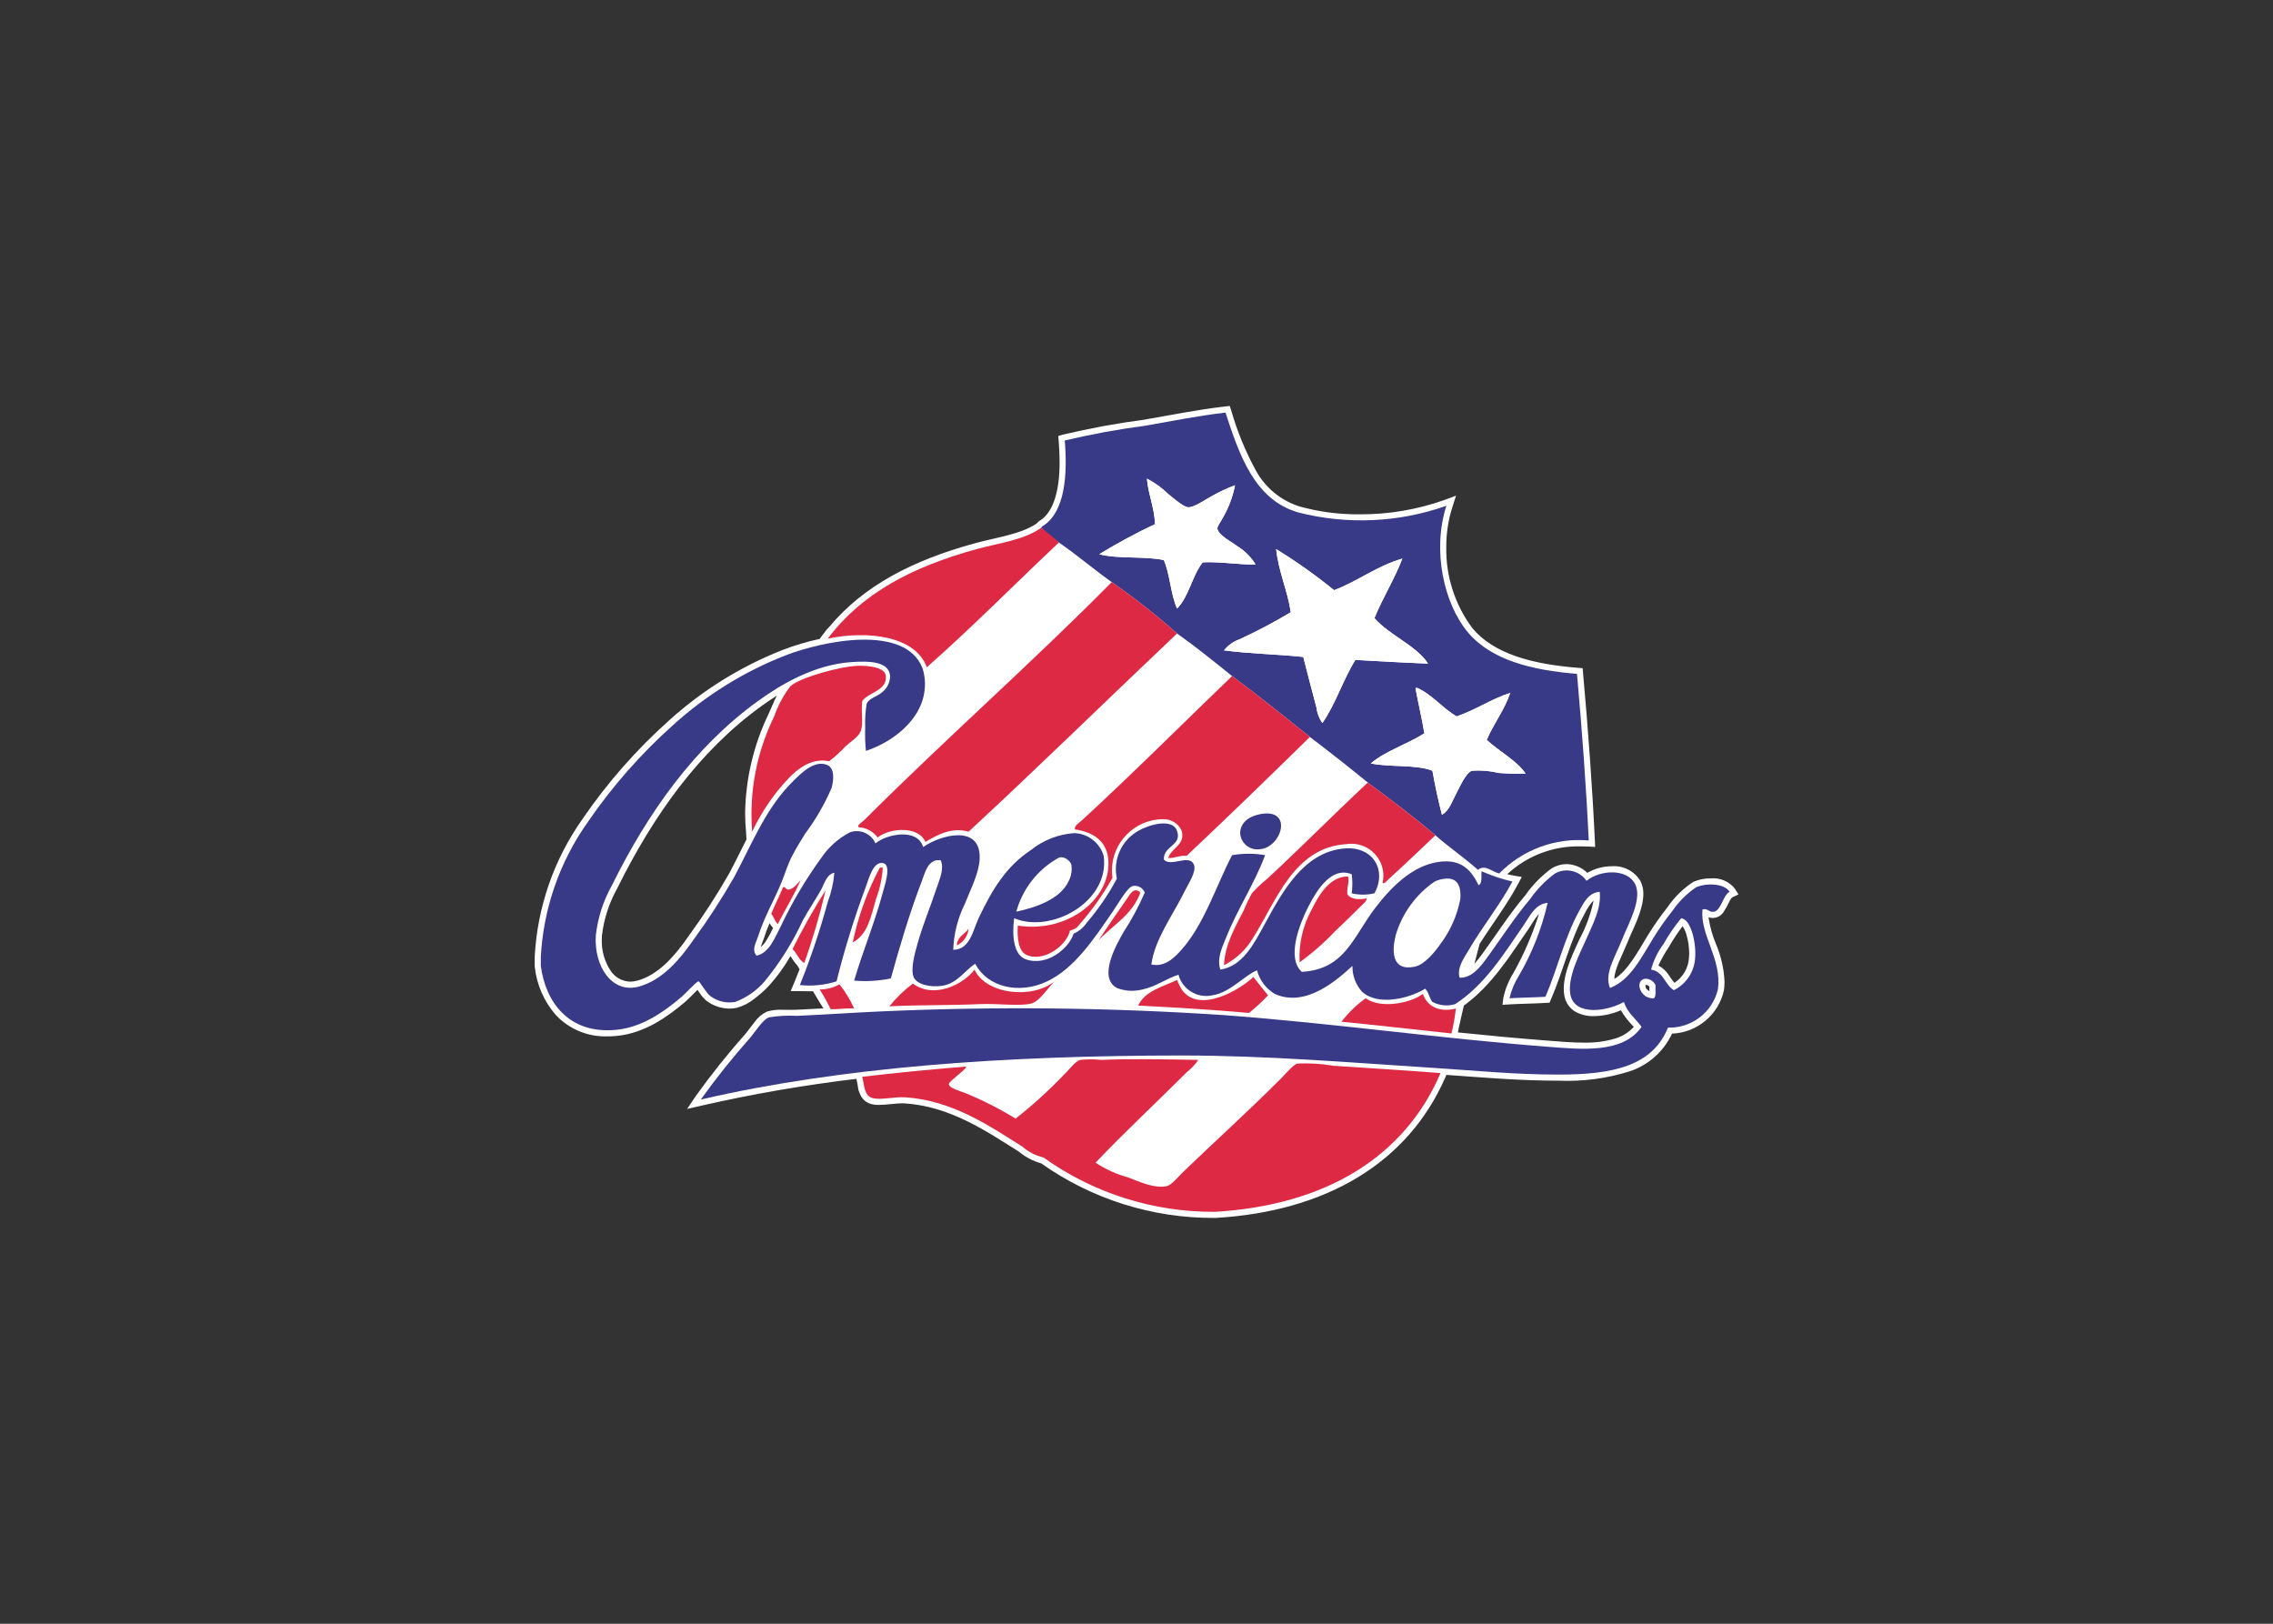 <svg clip-rule="evenodd" fill-rule="evenodd" stroke-linejoin="round" stroke-miterlimit="2" viewBox="0 0 560 400" xmlns="http://www.w3.org/2000/svg"><rect x="0" y="0" width="560" height="400" fill="#333333" stroke="none"/><g transform="matrix(2.441 0 0 2.441 131.732 99.999)"><path d="m68.684 81.946h-.084c-6.258.031-12.372-1.895-17.482-5.508-.823-.226-1.587-.628-2.24-1.177-3.274-2.053-6.909-4.563-11.496-4.871-.086-.006-.177-.01-.272-.01-.697-.003-1.574.155-2.356.159-.28.007-.56-.026-.831-.097-.513-.151-.924-.537-1.106-1.04-.104-.223-.171-.461-.198-.706-.005-.044-.011-.088-.017-.132-.043-.226-.078-.445-.128-.655-5.234.623-10.431 1.521-15.571 2.689l-1.523.352.872-1.297c1.58-2.202 3.273-4.321 5.074-6.347.225-.269.537-.719.878-1.14.315-.451.743-.811 1.241-1.046.511-.145 1.042-.206 1.573-.181.303 0 .61.007.904.007.179 0 .353-.002.518-.01.887-.039 1.79-.087 2.701-.138-.184-.287-.335-.525-.44-.706-.153-.263-.366-.62-.608-1.019h-.062c-.451 0-.886-.013-1.268-.014l-.928-.001.359-.855c.186-.442.367-.893.542-1.353-.087-.143-.171-.28-.25-.41-.162-.166-.305-.35-.428-.547-.09-.142-.17-.269-.244-.375-.607 1.067-1.329 2.063-2.152 2.973-.462.494-.967.945-1.508 1.349-.527.427-1.138.738-1.793.912-.238.046-.48.07-.722.07-.814-.013-1.605-.278-2.262-.76-.296-.246-.552-.538-.757-.864-.063-.092-.127-.185-.187-.271-.074.07-.153.147-.233.228-.344.341-.705.722-.962.943-1.77 1.5-4.07 3.191-6.932 3.477l-.059-.615.059.615c-.329.031-.649.047-.959.048-1.958.064-3.853-.715-5.2-2.138-1.2-1.369-1.948-3.076-2.141-4.887l-.006-.04v-.956c.261-5.013 1.941-9.85 4.845-13.946 2.489-3.633 5.406-6.954 8.689-9.89 3.375-3.064 7.28-5.489 11.524-7.155 1.205-.458 2.442-.826 3.702-1.101.189-.245.391-.512.61-.808.102-.132.213-.257.333-.373 3.509-4.225 8.488-6.762 14.747-8.477 2.297-.618 4.677-.922 6.225-2 .101-.138.235-.249.389-.324 1.354-.904 1.927-3.177 1.914-5.877 0-.69-.033-1.401-.092-2.116l-.042-.505.488-.139c2.684-.638 5.4-1.137 8.136-1.495 2.673-.467 5.413-1.018 8.182-1.339l.501-.057.157.479c.6 2.093 1.43 4.114 2.474 6.024.947 1.75 2.543 3.06 4.444 3.648 1.962.541 3.99.806 6.025.786 2.911.017 5.804-.47 8.549-1.439l1.191-.443-.387 1.211c-.404 1.287-.606 2.629-.599 3.978-.053 2.942.874 5.819 2.633 8.177 2.148 2.602 6.072 3.644 10.611 4.002l.518.042.047.518c.502 5.602.929 11.348 1.187 16.839l.032.682-.681-.037c-.251-.013-.495-.018-.736-.018-2.755-.081-5.434.927-7.452 2.803.202.055.408.102.623.139l.84.144-.401.754c-1.082 2.028-2.59 4.011-3.846 5.987-.071.264-.142.53-.213.797-.109.408-.217.819-.323 1.226.294-.328.568-.673.82-1.034 1.451-1.991 2.713-3.98 4.323-5.887.737-1.055 1.647-1.979 2.69-2.734.451-.26.961-.401 1.482-.408.78.022 1.524.338 2.081.885.755-.439 1.614-.669 2.487-.669 1.156-.08 2.265.492 2.87 1.481.207.411.311.866.302 1.325-.02 1.723-1.098 3.581-1.609 4.896-.589 1.429-1.331 2.754-1.317 3.679 1.378-.871 2.326-2.683 3.404-4.456.601-.972 1.258-1.907 1.969-2.802.688-1.005 1.564-1.867 2.58-2.538.562-.247 1.172-.37 1.786-.36.926-.082 1.834.305 2.416 1.03l.372.591-.633.296c-.037.029-.07.063-.097.101-.078.11-.147.226-.206.347-.16.357-.348.699-.564 1.024-.244.379-.665.608-1.116.606-.139 0-.277-.024-.408-.071.137.939.393 1.856.763 2.729.505 1.195.793 2.47.852 3.766 0 .293-.019.585-.059.875-.543 2.473-2.707 4.28-5.238 4.373-.83 1.783-2.353 3.152-4.214 3.786-2.336.742-4.784 1.068-7.232.965-4.02 0-7.681-.33-11.33-.585l-.027.063-.024.055-.066.159-.003.001c-3.744 8.558-11.968 13.504-23.177 14.157l-.017.001zm-.073-1.234h.057c10.278-.632 17.67-4.831 21.454-12.078l-24.873 11.861c1.07.121 2.191.194 3.362.217m-19.079-6.498c.811.525 1.264.969 1.885 1.02l.161.016.133.095c3.695 2.669 7.989 4.392 12.504 5.017l-4.541-1.929-.025-.009c-1.063-.318-2.087-.754-3.054-1.298l-7.282-3.093-.183-.071c.135.085.269.169.402.252m15.349 5.089 24.187-11.534c-2.8-.202-5.544-.363-8.501-.563-.812-.059-2.059-.288-2.904-.284-.175-.004-.351.01-.523.042l-.015.008c-.045.028-.087.059-.128.092-.14.115-.273.238-.399.368-.298.299-.618.66-.885.927-3.292 3.291-6.419 6.111-9.786 9.342-.249.237-.555.582-.873.893-.189.192-.396.367-.617.521zm-1.656-1.126c.147.002.293-.013.437-.043 0-.002.007-.001.037-.017.043-.023.085-.05.124-.08.13-.1.253-.208.368-.324.276-.27.58-.613.882-.903 3.384-3.247 6.503-6.06 9.767-9.324.251-.248.607-.657.975-1.016-2.738-.142-5.482-.246-8.237-.285l-.047.093c-.352.54-.79 1.018-1.298 1.415-2.867 2.867-5.867 5.664-8.623 8.522l2.541 1.079c.968.464 2.007.763 3.074.883m-13.447-5.287 6.616 2.809c2.879-3.011 6.008-5.92 8.965-8.879.084-.081.167-.157.247-.23-1.475-.025-2.984-.047-4.45-.047-1.369 0-2.7.018-3.929.071-.06.002-.117.002-.172.003-.517-.003-.996-.078-1.373-.076-.156-.003-.311.014-.462.051-.2.113-.378.262-.523.439-.259.271-.539.612-.852.902-1.541 1.619-3.198 3.123-4.959 4.5l-.101.068zm-2.497-.977c-1.302-.774-2.663-1.444-4.07-2.005-.141-.054-.421-.141-.711-.25-.31-.105-.605-.253-.876-.438-.238-.161-.397-.417-.437-.702h-.001c0-.003-.002-.01-.004-.046l-.001-.005h.001c-.001-.009-.001-.019-.001-.029.001-.143.043-.282.12-.403.043-.068.092-.133.145-.194.099-.108.203-.211.313-.308.041-.035.082-.071.122-.106-2.726.237-5.419.507-8.08.809l.015.097c.028.177.068.351.12.522.011.031.023.059.033.085.024.036.053.067.086.094.136.09.299.131.462.117.829-.099 1.627-.374 2.342-.804.166-.092.255-.147.255-.147l.263-.163zm-4.588-3.506c.305.131.688.247.952.345 1.683.681 3.308 1.497 4.859 2.44 1.578-1.305 3.082-2.696 4.506-4.168.181-.166.399-.416.634-.671-3.207.104-6.356.259-9.448.463l-.078.143c-.274.407-.617.763-1.015 1.05-.109.099-.263.221-.421.358-.01.007-.018.015-.028.023zm-18.835-6.124c-.275.17-.511.396-.695.661-.303.372-.605.812-.888 1.152-1.414 1.696-2.819 3.267-4.075 4.946 4.452-.97 9.114-1.74 13.96-2.338-.372-1.11-.843-2.184-1.407-3.211-.294-.546-.588-1.05-.863-1.501-1.141.065-2.279.129-3.396.177-.192.009-.383.011-.572.011-.313 0-.621-.008-.904-.007h-.084c-.362-.016-.725.021-1.076.11m79.49 4.578c2.3.101 4.6-.199 6.797-.886 1.676-.555 3.02-1.827 3.667-3.47l.158-.388.42.004h.079c2.168.021 4.143-1.676 4.34-3.318.032-.234.047-.47.047-.707-.06-1.151-.323-2.283-.778-3.343-.487-1.112-.775-2.302-.852-3.514-.001-.164.008-.328.025-.491l.044-.413.399-.114c.124-.037.252-.056.381-.057.211.002.418.057.603.158.131.072.195.111.21.116l.019-.003.013-.009c.035-.029.066-.063.092-.1.11-.161.205-.331.286-.509.122-.222.225-.487.393-.739-.312-.119-.645-.176-.979-.166-.426-.008-.849.071-1.243.234-.755.52-1.411 1.17-1.937 1.92l.238.021c.408.051.778.269 1.02.601.238.313.423.664.548 1.037.278.812.42 1.665.421 2.523 0 .172-.007.34-.02.504-.094 1.612-1.05 3.054-2.499 3.767l-.296.14-.282-.167c-.373-.239-.689-.557-.925-.932v.046c0 .146.009.325.009.516.034.383-.078.765-.313 1.069l-.184.202h-.278c-1.083.06-2.027-.776-2.098-1.859-.001-.05.002-.099.008-.149.022-.341.176-.661.429-.891.2-.171.449-.276.711-.298l.047-.384c.051-.356.153-.704.301-1.032-.784 1.544-2.055 2.786-3.615 3.535l-.554.213-.235-.545c-.152-.358-.229-.744-.226-1.134.023-1.47.887-2.821 1.405-4.154.576-1.401 1.542-3.246 1.521-4.437.009-.258-.046-.515-.16-.748-.394-.581-1.08-.898-1.778-.823-.783-.005-1.546.246-2.173.714l-.464.381-.393-.452c-.364-.495-.926-.808-1.538-.859-.312.007-.616.094-.884.253-.794.58-1.487 1.287-2.05 2.093.297-.161.624-.258.96-.285l.788-.067-.127.781c-.593 2.64-1.587 5.173-2.947 7.511-.251.49-.512.941-.689 1.361.749-.027 1.633-.049 2.387-.086 1.07-2.581 1.832-5.724 3.284-8.368.236-.475.521-.923.85-1.339.425-.528 1.052-.856 1.728-.905l.589-.036.061.588c.018.168.026.337.026.505-.012 1.772-.895 3.311-1.556 4.843-.463 1.026-1.498 3.091-1.482 4.5-.002.158.012.315.042.469.047.333.247.626.54.79.375.192.794.283 1.215.265.958-.021 1.897-.273 2.738-.733l.676-.389.223.748c.24.864.988 1.381 1.69 2.338l.25.353-.247.355c-.687.966-1.679 1.674-2.816 2.01-1.146.336-2.337.492-3.53.462-1.284 0-2.58-.119-3.763-.209-3.109-.24-6.15-.529-9.163-.839-.156.711-.339 1.351-.504 1.863 3.549.252 7.072.558 10.9.558m-71.508-3.953c.64 1.162 1.164 2.383 1.567 3.646 10.608-1.151 21.274-1.692 31.944-1.619 8.614.001 17.059.72 25.519 1.261.103.006.205.013.308.02.027-.081.055-.167.084-.257.148-.456.312-1.022.454-1.648-7.321-.769-14.517-1.644-22.188-2.216-6.231-.466-13.141-.683-20.089-.683-4.915 0-9.849.108-14.576.314-1.178.05-2.378.117-3.583.187.184.313.372.647.56.995m77.187.943c.732-.216 1.392-.627 1.908-1.189-.504-.501-.945-1.063-1.311-1.673-.862.374-1.79.575-2.73.59-.64.019-1.275-.13-1.839-.434-.597-.347-1.011-.941-1.128-1.622-.044-.232-.065-.467-.064-.703.016-1.903 1.168-4.014 1.586-4.995.658-1.227 1.139-2.542 1.428-3.904-.075.066-.146.136-.212.211-.272.351-.507.729-.703 1.128-1.411 2.549-2.177 5.819-3.381 8.613l-.151.347-.378.024c-1.165.071-2.748.09-3.627.147l-.747.048.095-.742c.196-.884.542-1.727 1.023-2.494 1.056-1.889 1.917-3.88 2.569-5.944-.041.044-.083.09-.125.14-.323.383-.608.909-.939 1.394-1.905 2.763-3.731 5.71-6.517 7.721-.105.435-.2.84-.284 1.206-.056.312-.127.595-.193.866-.054.25-.097.464-.128.636 2.974.306 5.971.591 9.031.826 1.194.092 2.46.206 3.668.205 1.064.029 2.126-.106 3.149-.402m-17.002-1.195c.029-.137.06-.269.09-.397.046-.215.099-.451.157-.707-.095.006-.19.01-.283.01-1.042.037-2.031-.473-2.606-1.343-1.025.502-2.152.763-3.293.764-.755.02-1.504-.14-2.186-.465-.442.344-.857.721-1.24 1.129 3.145.317 6.244.675 9.361 1.009m-88.974-2.012c1.113 1.174 2.68 1.81 4.296 1.744.268 0 .548-.014.839-.042 2.424-.23 4.54-1.728 6.253-3.189.135-.113.451-.435.757-.744.271-.291.566-.559.881-.802.127-.095.281-.149.44-.155v-.001l.006-.001h.004c.009 0 .022 0 .039.001.054.002.108.012.16.028.076.023.147.059.21.106.04.031.078.065.113.101.054.058.095.11.139.167.086.114.176.246.274.389.17.26.356.508.558.744.017.021.036.039.057.055.451.339.998.529 1.562.543.164-.001.328-.017.489-.048.471-.145.91-.38 1.291-.692.48-.358.926-.757 1.335-1.194.926-1.038 1.721-2.185 2.367-3.417-.079-.118-.165-.248-.262-.391-.144.285-.304.562-.479.83-.407.696-1.074 1.202-1.854 1.406l-.347.077-.241-.262c-.262-.283-.407-.656-.403-1.042.056-.515.197-1.018.418-1.487.276-.845.604-1.672.982-2.477-.76-1.477-1.231-3.087-1.387-4.741-.268.531-.543 1.072-.831 1.62-1.252 2.193-2.625 4.315-4.112 6.357-1.48 2.131-3.28 4.312-5.896 5.058-.346.099-.705.15-1.065.152-1.239-.023-2.387-.669-3.048-1.718-.713-1.103-1.082-2.394-1.059-3.707 0-.182.006-.367.02-.551.208-1.85.783-3.641 1.692-5.266 3.627-7.332 8.369-14.082 14.931-18.817 1.197-.876 2.463-1.652 3.787-2.321.372-.51.718-.926 1.093-1.369.131-.154.265-.312.406-.479-.73.209-1.398.434-1.961.653-4.103 1.61-7.878 3.955-11.141 6.918-3.209 2.868-6.061 6.112-8.493 9.663-2.775 3.902-4.383 8.514-4.636 13.296v.833c.165 1.543.799 3 1.816 4.172m77.784 1.253.103-.132c.629-.813 1.355-1.547 2.161-2.185l-.023-.02c-.51-.495-.853-1.136-.982-1.834-1.3 1.114-3.296 2.593-5.612 2.616-.697.001-1.385-.147-2.02-.434l-.003.002c-.405.416-.821.839-1.274 1.243 2.59.226 5.131.479 7.65.744m-8.931-1.276c.451-.369.88-.763 1.286-1.18-.249-.304-.498-.61-.745-.923-1.056.848-2.269 1.48-3.569 1.86 1.015.074 2.024.155 3.028.243m-39.088-.038.004.007c.666-.036 1.331-.07 1.989-.098.104-.005.208-.009.312-.013l.175-.246c.693-.879 1.496-1.665 2.39-2.339-.005-.012-.01-.024-.016-.036-.111-.303-.164-.624-.157-.946.056-.921.226-1.831.507-2.709.597-2.144 1.327-3.816 1.933-5.656.276-.639.46-1.314.548-2.004l-.001-.029c-.149.1-.269.237-.349.398-.203.423-.376.861-.516 1.309-1.179 3.056-2.224 6.564-3.092 9.719l-.111.403-.417.046c-.94.155-1.888.256-2.839.303-.349.002-.698-.027-1.042-.086l-.508-.092c.478.639.878 1.334 1.19 2.069m27.483-.221.047-.103c.107-.234.241-.454.398-.657-.209.022-.418.033-.628.033-.573.021-1.141-.102-1.655-.356-.758-.424-1.211-1.245-1.167-2.112.159-1.457.654-2.857 1.445-4.091-.485.399-.947.824-1.384 1.274l-.377-.303c-1.149 1.682-2.62 3.12-4.329 4.229l.219.263c-.11.084-.521.613-.946 1.107-.166.181-.329.366-.504.537 2.995.018 5.972.077 8.881.179m-30.035-.099c.321-.012.642-.043.992-.063-.203-.35-.433-.685-.676-1.027-.258.101-.527.173-.802.212.162.274.323.559.475.861zm35.532-.094c-.371-.209-.692-.496-.941-.841-.132-.183-.245-.379-.337-.585-.586.253-1.164.472-1.655.731-.267.136-.519.298-.753.485 1.234.065 2.463.135 3.686.21m-28.568-.254c2.487-.074 5.215-.052 7.654-.164.233-.01.47-.015.708-.015 1.08 0 2.174.086 3.066.085.415.011.83-.021 1.239-.095-.311.039-.625.058-.939.058-1.751.081-3.452-.61-4.652-1.888-1.093 1.04-2.53 1.644-4.038 1.695-.718.006-1.426-.177-2.051-.531-.344.287-.678.567-.987.855m54.63-.052c.273-.004.546-.031.815-.081l.021-.014c.111-.459.232-.946.358-1.45h-.173l-.125-.452c-.057-.206-.085-.418-.085-.632.109-.938.467-1.83 1.036-2.584.171-.293.349-.583.531-.873.398-1.474.797-2.896 1.151-4.086.088-.289.17-.562.25-.818-.036.023-.074.043-.113.061l-.543.238-.26-.53c-.25-.571-.615-1.085-1.072-1.509-.47-.386-1.066-.585-1.673-.558-.184.001-.368.013-.551.037-2.49.289-4.611 2.461-6.104 4.429-1.082 1.406-1.835 2.953-2.924 4.252-1.205 1.499-3.014 2.39-4.937 2.432l-.256.015-.192-.171c-.642-.631-.982-1.51-.93-2.409.129-1.727.626-3.406 1.459-4.924.418-.861.94-1.668 1.555-2.402.615-.798 1.546-1.293 2.552-1.356.357.001.711.072 1.041.207l.263.105.093.269c.081.25.121.513.116.776-.002.316-.039.606-.064.859.097.009.195.013.292.012.321-.004.64-.031.957-.081.172-.369.263-.771.268-1.178-.011-1.213-1.012-2.206-2.225-2.206-.092 0-.183.006-.274.017-.136 0-.272.008-.408.022-1.764.231-3.367 1.152-4.455 2.56-1.155 1.452-2.157 3.02-2.99 4.678-.534 1.067-1.161 2.085-1.873 3.043-.745 1.016-1.851 1.709-3.09 1.936l-.52.081-.163-.5c-.102-.316-.153-.645-.152-.977.076-.941.333-1.858.758-2.701 1.083-2.709 2.578-5.004 3.635-7.556-.275-.023-.557-.035-.839-.035-.409-.001-.818.026-1.224.081-1.506 2.961-2.69 6.734-5.056 9.407-.707.986-1.805 1.621-3.012 1.742-.207-.001-.413-.023-.615-.067l-.556-.12.074-.564c.381-2.788 2.277-5.219 3.464-7.673.167-.337.398-.722.583-1.1.158-.279.259-.586.299-.904.001-.027-.002-.055-.009-.081-.025-.05-.027-.05-.029-.05l-.003-.002c-.054-.02-.111-.028-.168-.024-.325-.012-.925.191-1.572.203-.438.022-.864-.153-1.161-.476l-.142-.164-.008-.217c0-.015-.002-.039-.002-.071.003-.547.23-1.069.629-1.444.309-.306.592-.51.701-.664.062-.069.096-.158.096-.251-.004-.095-.023-.189-.056-.278-.033-.106-.11-.194-.211-.241-.175-.075-.365-.109-.556-.101-.794.047-1.568.276-2.26.668-1.22.666-1.964 1.968-1.919 3.357.001.28.023.559.065.836l.03.202-.095.18c-.867 1.628-1.911 3.156-3.113 4.555-.348.486-.798.891-1.319 1.185-.328.725-.829 1.358-1.46 1.843-.796.661-1.792 1.034-2.826 1.061-.413.001-.824-.068-1.214-.204-.641-.245-1.141-.765-1.36-1.416-.232-.658-.342-1.353-.324-2.05.001-.449.031-.898.09-1.343l.103-.803.134.056c.669-2.452 2.295-4.536 4.51-5.782.191-.111.409-.169.63-.168.379.011.743.151 1.033.395.274.205.475.492.576.819.047.181.069.367.068.553-.021.546-.158 1.08-.403 1.568-.547 1.029-1.424 1.846-2.489 2.32-.73.356-1.494.638-2.281.84.282.044.567.066.852.065 1.578-.029 3.103-.581 4.334-1.57 1.218-.895 1.96-2.301 2.013-3.811 0-.205-.014-.409-.043-.612-.111-.472-.394-.887-.794-1.162-.454-.357-1.005-.568-1.581-.605-.043-.001-.084-.002-.121-.002-1.421.155-2.769.711-3.886 1.604-2.379 1.572-3.681 3.732-5.042 6.566-.277.568-.496 1.39-.899 2.134-.401.88-1.275 1.455-2.242 1.475l-.585.007-.039-.582c-.008-.121-.012-.242-.012-.363.131-1.586.55-3.134 1.238-4.569.601-1.517 1.403-3.089 1.439-4.319.003-.052.004-.103.004-.153.051-.46-.107-.92-.429-1.252-.324-.242-.724-.359-1.127-.331-1.138.063-2.237.436-3.177 1.079l-.704.499-.245-.827c-.07-.267-.249-.492-.492-.622-.306-.151-.644-.224-.985-.212-.844.009-1.665.276-2.353.765l-.596.489-.347-.688c-.22-.525-.727-.876-1.296-.898-.188.002-.375.034-.552.096-1.045.581-1.937 1.402-2.603 2.395-1.502 2.06-2.805 4.258-3.89 6.565.102.152.196.293.282.422.238-.449.48-.907.736-1.377.622-1.136 1.323-2.154 1.853-3.113.109-.189.258-.604.494-1.011.252-.509.72-.877 1.274-1.002l.722-.125v.76c-.084 1.062-.317 2.107-.69 3.105-.623 2.183-1.294 4.385-2.068 6.478.22.358.45.735.673 1.1.394-.016.785-.081 1.163-.195.799-3.157 1.771-6.267 2.91-9.318.215-.854.601-1.655 1.135-2.355.265-.281.632-.443 1.018-.451.123 0 .246.017.365.05.314.086.573.311.704.609.1.24.148.498.14.758-.065.801-.227 1.59-.483 2.351-.767 2.886-1.851 5.524-2.677 8.188.041 0 .083.001.125.001.767-.03 1.53-.111 2.286-.243.852-3.07 1.868-6.446 3.02-9.438.16-.506.359-.998.594-1.474.316-.651.973-1.07 1.696-1.084.102-.001.203.006.304.021l.339.051.136.316c.125.296.188.615.185.936-.079.824-.285 1.63-.61 2.39-.633 1.911-1.347 3.552-1.918 5.601-.247.772-.402 1.57-.46 2.378-.006.165.017.329.068.485.107.175.277.303.475.357.37.136.762.203 1.156.196.198 0 .397-.015.593-.044.584-.112 1.123-.395 1.546-.814.481-.482 1.001-.924 1.554-1.323l.567-.351.306.593c.78 1.371 2.271 2.188 3.846 2.107.9-.005 1.788-.211 2.599-.603 2.599-1.223 4.579-4.207 6.423-6.903.476-.792 1.006-1.55 1.588-2.268.264-.344.676-.543 1.11-.536.69.006 1.312.431 1.568 1.072l.087.215-.078.219c-.611 1.427-1.345 2.799-2.192 4.099-.743 1.134-1.233 2.414-1.435 3.754-.051.419.16.829.53 1.031.331.151.694.221 1.057.203.374-.004.746-.044 1.112-.119 1.131-.217 2.273-1.058 3.575-1.467l.565-.171.195.557c.148.473.421.898.788 1.23.404.328.916.497 1.436.474.173-.001.346-.014.517-.038.805-.178 1.557-.544 2.195-1.068.672-.555 1.407-1.03 2.189-1.415l.576-.219.22.577c.209.838.731 1.564 1.458 2.029.483.224 1.008.339 1.54.337 2.199.029 4.51-2.009 5.64-3.05l.902-.811.125 1.206c-.029.806.246 1.593.77 2.205.573.468 1.303.702 2.041.654 1.261-.029 2.494-.381 3.58-1.022l.382-.24.345.291c.259.245.453.55.565.888.055.157.122.309.201.455.255.131.539.192.825.179m20.25-1.347-.001.018c.008.157.085.303.21.398.059.051.124.093.194.126-.002-.134-.008-.289-.008-.452v-.002c-.089-.103-.214-.167-.349-.18-.01 0-.02.001-.03.003-.009.029-.014.059-.016.089m2.868.445.314-.531zm-20.701-.44c.256-.236.505-.483.747-.738-.202.142-.42.26-.65.352-.033.129-.065.258-.097.386m-63.011-.512c.079.109.157.219.237.331l.151-.515c.33-1.134.708-2.245 1.093-3.352-.115.08-.235.153-.359.218l-.44.234c-.287.974-.551 1.951-.792 2.93zm83.201-.573c.173.274.364.536.571.785.87-.573 1.418-1.527 1.473-2.568.01-.129.016-.265.016-.405-.003-.633-.095-1.263-.271-1.871-.084-.311-.218-.607-.396-.875-.508.671-.972 1.374-1.387 2.105-.4.593-.752 1.217-1.054 1.866.427.224.789.556 1.048.963m-91.563-27.157c-6.335 4.57-10.975 11.141-14.547 18.364-.836 1.484-1.369 3.118-1.567 4.809-.011.153-.017.308-.017.46-.022 1.064.271 2.11.842 3.007.43.715 1.197 1.162 2.031 1.183.248-.001.494-.037.732-.106 2.111-.582 3.782-2.49 5.214-4.571 1.458-2.002 2.806-4.082 4.035-6.233.619-1.163 1.178-2.319 1.751-3.447-.013-.269-.026-.515-.043-.734-.063-.66-.094-1.307-.093-1.942.055-3.462.864-6.872 2.369-9.991.271-.576.52-1.229.822-1.836-.543.343-1.054.694-1.529 1.037m60.885 20.674c-.809.808-1.717 1.698-2.607 2.532-1.031 1.067-2.139 2.058-3.313 2.964 1.413-.128 2.712-.835 3.586-1.953.864-1.016 1.57-2.376 2.556-3.756-.085.082-.165.155-.222.213m-16.678-4.89c.068.175.103.361.101.548-.034.508-.179 1.002-.426 1.446-.214.436-.455.841-.582 1.102-1.163 2.342-2.731 4.521-3.23 6.628.741-.224 1.389-.684 1.845-1.31 2.195-2.451 3.391-6.28 5.024-9.43l.138-.265.294-.056c.3-.056.603-.096.908-.119-.386-.393-.601-.923-.599-1.474 0-.048.002-.094.005-.136.038-.682.375-1.314.921-1.726.489-.361 1.058-.599 1.659-.694.241-.044.486-.067.731-.069.56-.028 1.11.166 1.528.539.346.349.535.825.522 1.316-.025.722-.3 1.414-.779 1.954-.181.213-.389.401-.619.56l-.251.671c-.207.554-.432 1.089-.67 1.611 3.063-2.827 6.486-6.277 9.519-9.117-1.592-1.294-3.211-2.567-4.858-3.82-3.855 3.772-7.722 7.536-11.653 11.24.212.151.376.36.472.601m7.178 2.169c-.499.397-.966.835-1.394 1.307-.286.529-.543 1.073-.77 1.63-.748 1.279-1.339 2.643-1.761 4.062.649-.554 1.207-1.207 1.654-1.935 1.098-1.718 2.124-4.016 3.58-5.962 1.41-2.153 3.744-3.532 6.31-3.729.104-.006.206-.008.309-.009 1.066-.029 2.103.352 2.898 1.062.622.587 1.017 1.376 1.115 2.225 1.262-1.156 2.552-2.377 3.754-3.523-1.877-1.576-3.853-3.067-5.853-4.545-3.1 2.894-6.657 6.487-9.842 9.417m-24.768 6.065c.113.341.254.493.376.542.215.093.448.139.682.137.682-.038 1.332-.301 1.848-.75.468-.343.814-.827.988-1.381l.048-.248c-1.047.381-2.153.575-3.267.574-.276 0-.555-.011-.836-.035-.002.393.052.784.161 1.161m28.26.674c.826-.676 1.672-1.553 2.556-2.386.784-.736 1.588-1.518 2.321-2.248-.498-.068-.938-.363-1.19-.799l-.054-.106-.01-.118c-.008-.086-.011-.169-.011-.25.008-.293.04-.586.095-.875-.454.16-.859.436-1.172.801-.556.658-1.018 1.388-1.374 2.171-.602 1.195-.994 2.483-1.161 3.81m-50.789-.098c.17-.521.344-1.046.516-1.571-.229.429-.455.862-.679 1.297.055.09.108.18.163.274m-3.861-1.133c-.116.332-.254.644-.321.873.213-.177.397-.386.545-.621.262-.421.499-.858.707-1.309-.137-.147-.255-.311-.353-.487-.215.505-.412 1.017-.578 1.544m20.655-1.151c.152-.396.304-.824.495-1.228 1.377-2.874 2.813-5.306 5.475-7.062 1.216-.934 2.646-1.549 4.16-1.789.055-.3.215-.571.451-.765.192-.177.384-.317.496-.422 4.838-4.447 9.796-9.394 14.594-14.021-1.503-1.212-3.005-2.412-4.567-3.539-6.811 6.454-13.519 13.025-20.418 19.419.074.05.144.105.211.163.591.566.902 1.365.849 2.18 0 .065-.001.133-.004.202-.081 1.663-.976 3.284-1.523 4.718-.27.688-.542 1.36-.754 2.01.007-.012.015-.023.021-.035zm5.432-1.423-.603-.13zm47.354-1.122c-.04.134-.08.272-.122.412.461-.688.902-1.368 1.294-2.041-.207-.059-.406-.124-.598-.192-.166.488-.366 1.117-.574 1.821m-43.414-3.883c-.015.001-.008.001-.014.003-1.599.925-2.866 2.331-3.62 4.016.642-.173 1.266-.408 1.864-.7.817-.352 1.495-.965 1.927-1.743.165-.324.262-.679.286-1.043 0-.079-.008-.157-.026-.235l-.002-.002c-.008-.015-.017-.029-.027-.043-.037-.048-.079-.091-.127-.129-.073-.063-.161-.106-.255-.124zm31.367 3.895c.062-.079.125-.158.189-.238-.046.009-.093.015-.143.022-.009.074-.024.146-.046.216m-24.454-.161.001-.001-.167-.117zm-34.717-.424.035-.065-.005-.002zm-1.738-.016c.258-.544.507-1.08.726-1.616.363-.879.601-1.749 1.06-2.641.425-.823.892-1.587 1.357-2.338 1.034-1.379 1.906-2.872 2.601-4.45.096-.305.147-.622.152-.942.006-.173-.022-.346-.083-.509-.054-.109-.082-.131-.151-.163-.114-.045-.235-.068-.357-.068-.459.046-.893.231-1.244.53-.406.318-.789.664-1.146 1.035-1.606 1.684-2.926 3.619-3.907 5.728.02 1.855.356 3.692.992 5.434m2.027-1.347.043.036c.265-.21.503-.452.708-.721l.368.241c.5-.846 1.059-1.656 1.672-2.425.801-1.186 1.893-2.146 3.172-2.788.145-.048.293-.086.444-.114.043-.285.202-.54.44-.704.157-.128.302-.235.357-.292h-.001c7.889-7.888 16.581-15.569 24.452-23.484-1.478-1.091-2.864-2.238-4.33-3.282-4.295 4.062-8.644 8.441-12.981 12.26l-.085.075c.069.379.103.763.102 1.148 0 .226-.012.452-.034.673-.218 1.673-1.042 3.209-2.315 4.315-1.163 1.06-2.537 1.862-4.031 2.355l-.748.246-.06-.784c-.024-.305-.044-.588-.06-.859-.041.036-.081.072-.121.108-.33.281-.668.529-.853.707-.471.443-.898.925-1.407 1.325.073.097.134.202.181.313.134.32.199.665.191 1.011-.005.444-.075.884-.207 1.307-.548 1.739-1.87 3.329-2.732 4.735-.462.746-.911 1.482-1.309 2.254-.344.75-.65 1.517-.917 2.298.024.017.044.032.061.046m68.971-4.56c1.011.81 1.936 1.719 2.763 2.715l.014.022c2.243-2.046 5.192-3.146 8.227-3.07.04-.001.08-.001.12 0-.251-5.098-.644-10.408-1.105-15.607-4.436-.414-8.485-1.47-10.942-4.396-1.946-2.579-2.974-5.737-2.919-8.968-.003-1.079.114-2.156.347-3.211-2.552.763-5.202 1.146-7.866 1.139-2.152.019-4.295-.262-6.369-.836-2.197-.674-4.047-2.179-5.155-4.193-1.024-1.836-1.84-3.781-2.434-5.799-2.536.319-5.085.826-7.613 1.268-2.591.451-5.157.716-7.526 1.335.037.571.058 1.142.058 1.704-.009 2.222-.312 4.365-1.398 5.851l.035.025c.001.002 1.472 1.083 3.878 2.866 1.694-1.039 3.444-1.982 5.243-2.826-.13-1.403-.685-2.745-.789-4.192l-.059-.925.876.303c.862.425 1.65.985 2.334 1.659.276.223.626.518.956.764.214.173.448.318.698.433l.012.001c.302-.068.589-.188.85-.355.4-.223.815-.498 1.182-.689.788-.448 1.611-.832 2.46-1.148l.915-.305-.107.959c-.014.122-.033.242-.055.36-.009.051-.019.103-.03.153-.21.844-.525 1.658-.938 2.423-.003.009-.007.017-.012.025-.094.191-.19.383-.284.575v.001l-.001.001-.014.027c-.149.275-.349.577-.421.71.025.038.053.074.085.106.143.15.301.285.471.403.399.293.867.561 1.188.808.834.515 1.53 1.226 2.027 2.07l.424.879-.969.007h-.211c-1.653-.002-3.006-.237-4.529-.234-.096 0-.193 0-.291.002-.808 1.156-1.154 3.066-2.397 4.418 1.314.983 2.683 2.011 4.086 3.066.429-.352.906-.643 1.416-.863 1.583-.823 3.353-1.57 4.795-2.487-.363-1.983-1.15-3.681-1.419-6.006l-.131-1.165 1.034.552c1.977 1.196 3.867 2.53 5.654 3.994 2.179-.881 3.998-2.314 6.625-3.08l1.19-.343-.444 1.156c-.794 2.067-1.861 3.777-2.668 5.652.759.702 1.581 1.333 2.455 1.884 1.069.648 2.003 1.497 2.748 2.5l.645.997-1.186-.045c-2.358-.089-4.666-.222-6.974-.351-1.029 1.753-1.754 3.94-2.963 5.79 1.433 1.1 2.835 2.185 4.183 3.234 1.53-.934 3.109-1.788 4.728-2.558-.241-1.372-.559-2.693-.817-4.102l-.012-.064.002-.066-.001-.018c.016-.22.137-.421.325-.539.089-.053.187-.086.29-.099l.011-.001.186-.054.207.093c1.653.762 2.616 2.011 3.815 2.773 1.71-.628 3.176-1.641 5.15-2.28l1.165-.373-.392 1.159c-.643 1.506-1.38 2.97-2.209 4.381 1.148.971 2.774 1.872 3.695 3.228l.624.944.001.002-1.125.012h-.008c-.102.001-.202.002-.301.002-.133.002-.264.002-.393.002h-.092c-.7-.002-1.336-.022-2.015-.081-.726-.069-1.5-.288-2.045-.288l-.023.001c-.091 0-.183.006-.273.02-.034.006-.066.013-.096.021l-.001.001-.032.022c-.05.04-.096.085-.137.134-.137.166-.26.343-.366.529-.254.428-.481.92-.653 1.24-.312.815-.775 1.564-1.365 2.207.892.735 1.692 1.409 2.382 2.009m-5.829 2.648c.774-.417 1.617-.691 2.488-.809.234-.03.469-.045.705-.046.15-.001.3.006.45.02-.501-.39-1.005-.784-1.499-1.197-.69.659-1.413 1.345-2.144 2.032m6.501-.128c.067-.024.135-.043.205-.057l-.027-.026c-.69-.668-1.709-1.565-2.975-2.627-2.183-1.832-5.099-4.16-8.367-6.71l-1-.216c.478.384.953.77 1.426 1.157.103.075.206.152.309.228.098.072.197.146.295.219.084.061.167.123.251.185.084.063.169.126.254.189 1.925 1.433 3.831 2.895 5.651 4.454l.362.31c1.151.968 2.42 1.87 3.616 2.894m-31.826-4.981c1.04-.017 1.993.594 2.41 1.546.074.233.112.475.115.72-.012.541-.235 1.058-.62 1.439.063-.005.129-.009.198-.011 3.96-3.728 7.86-7.52 11.75-11.327-2.077-1.671-4.16-3.331-6.298-4.951-.191-.146-.382-.29-.574-.433-4.828 4.651-9.836 9.653-14.743 14.163-.038.034-.077.067-.115.099.672.18 1.292.516 1.809.982.331.306.598.676.784 1.088.93-1.955 2.875-3.237 5.038-3.321.082 0 .166.003.246.007m8.361 1.99c-.002.021-.002.04-.002.056-.004.276.127.538.35.702.253.187.559.288.874.288h.061c.444-.039.853-.26 1.13-.609.285-.319.455-.725.482-1.151.012-.158-.042-.314-.148-.43-.189-.149-.429-.217-.668-.191-.173.001-.345.018-.514.051-.403.059-.786.214-1.117.451-.268.192-.433.498-.448.828l-.616-.035zm-33.044-.56c.331.152.626.373.864.65.935-.587 2.006-.92 3.109-.966.293 0 .585.029.872.086 6.846-6.344 13.517-12.877 20.3-19.308-.181-.159-.364-.317-.549-.474-1.053-.9-2.14-1.769-3.262-2.606-.014-.012-.029-.022-.044-.033-.02-.016-.041-.031-.061-.046-.023-.017-.046-.035-.069-.052-.012-.009-.023-.017-.034-.026-.525-.39-1.055-.776-1.589-1.156-7.919 7.975-16.633 15.674-24.508 23.542.135.06.264.134.385.219.178.125.345.264.501.417.737-.393 1.56-.595 2.395-.589.582-.011 1.158.106 1.69.342m51.917-2.235c-.233-.978-.442-1.979-.628-3.001-.82-.197-1.66-.302-2.503-.311-.359-.018-.724-.031-1.09-.049 1.516 1.191 2.937 2.322 4.221 3.361m-3.074-4.546c1.092-.002 2.178.168 3.217.505l.321.127.06.34c.197 1.122.422 2.214.674 3.278.187-.342.376-.77.62-1.244.321-.703.715-1.371 1.174-1.992.021-.023.043-.047.065-.07.136-.153.298-.28.479-.375.067-.034.137-.062.209-.083.233-.064.474-.095.716-.092.572.029 1.14.105 1.699.227.173.03.333.055.476.066.437.037.855.058 1.294.068-.853-.742-2.015-1.478-2.953-2.335l-.316-.294.168-.397c.545-1.282 1.247-2.308 1.8-3.4-1.304.584-2.536 1.325-4.069 1.853l-.266.09-.243-.14c-1.216-.72-2.055-1.65-3.009-2.322.228 1.108.476 2.214.669 3.392l.065.399-.34.219c-1.313.838-2.796 1.41-4.039 2.107.493.032 1.011.05 1.529.073m-62.369-4.457c-.415 1.261-.856 2.793-1.255 4.333-.386 1.474-.734 2.976-.991 4.244.329-.498.684-.977 1.064-1.436.596-.761 1.266-1.46 2.001-2.087.826-.72 1.877-1.133 2.972-1.168.18-.001.359.011.537.036.396-.306.83-.777 1.354-1.278.282-.266.618-.506.898-.748.206-.151.376-.345.5-.568.08-.253.115-.518.104-.783.001-.35-.035-.773-.035-1.261-.001-.287.015-.574.048-.858l.018-.153.089-.127c.33-.402.744-.727 1.213-.95.338-.162.648-.379.915-.641.1-.111.153-.255.15-.403 0-.05-.004-.099-.012-.148-.003-.003.008-.011-.068-.074-.129-.09-.274-.155-.426-.193-.49-.127-.994-.186-1.5-.177-.045 0-.086 0-.127.001-1.865.173-3.694.622-5.428 1.33-.351.136-.685.314-.993.53-.419.827-.763 1.69-1.028 2.579m57.811 5.105.347-.291c-.29-.226-.582-.453-.877-.681-4.235-3.284-8.931-6.853-13.339-10.173l-.404-.055c.663.527 1.32 1.054 1.97 1.582.315.234.629.469.942.707.024.018.048.036.072.055.812.615 1.617 1.235 2.415 1.861 1.491 1.167 2.965 2.349 4.433 3.532 1.498 1.137 2.978 2.291 4.441 3.463m-47.816-10.853c.707.27 1.194.93 1.245 1.685.004.053.005.105.005.155-.049.818-.457 1.575-1.114 2.067-.29.207-.597.389-.918.544-.268.143-.385.282-.377.297-.068.314-.1.635-.095.957-.011.437-.003.895-.018 1.238-.009.189-.013.372-.013.555-.001.295.01.593.028.917 1.038-.436 1.993-1.047 2.825-1.805 1.053-.903 1.74-2.162 1.928-3.536.019-.182.028-.365.028-.547.01-.471-.061-.941-.211-1.387-.35-.868-1.044-1.553-1.917-1.891-1.068-.415-2.208-.61-3.353-.574-1.288.014-2.572.154-3.832.42-.423.536-.778.963-1.094 1.336 1.146-.388 2.336-.631 3.542-.725.395-.028.794-.047 1.184-.047.734-.031 1.468.085 2.157.341m42.395-.81.425.046.106.414c.432 1.68.898 3.493 1.332 5.104.033.14.065.275.095.4.93-1.647 1.635-3.644 2.711-5.381l.193-.309.364.02c1.959.107 3.909.221 5.88.31-.48-.412-.984-.794-1.511-1.143-1.077-.664-2.066-1.46-2.945-2.369l-.247-.287.144-.35c.696-1.701 1.557-3.171 2.273-4.723-1.864.773-3.466 1.92-5.557 2.719l-.313.118-.269-.197c-1.551-1.133-3.124-2.45-4.667-3.444.357 1.668.97 3.163 1.27 5.074l.06.385-.323.22c-1.695 1.023-3.446 1.95-5.245 2.777-.084.04-.166.081-.247.121 2.095.194 4.347.266 6.471.495m.67 5.884c-.4-1.488-.826-3.14-1.227-4.701-1.769-.173-3.657-.249-5.492-.402 2.222 1.677 4.492 3.4 6.719 5.103m-40.998-7.285c1.014.412 1.875 1.129 2.466 2.05 4.038-3.602 8.115-7.688 12.169-11.529-.269-.192-.526-.399-.772-.619-1.556.637-4.131 1.707-6.964 2.943-4.274 1.767-8.427 3.816-12.431 6.132-.156.099-.301.198-.436.293.522-.051 1.048-.077 1.568-.077 1.506-.034 3.004.24 4.4.807m31.33 1.749.096-.171c-1.958-1.473-3.853-2.894-5.62-4.213.715.583 1.416 1.181 2.102 1.796 1.177.836 2.311 1.708 3.422 2.588m-4.71-5.317c-.371-1.267-.507-2.639-.878-3.653-1.248-.215-2.856-.146-4.374-.259 1.541 1.145 3.321 2.469 5.252 3.912m-.3-4.797.309.066.125.29c.422 1.248.747 2.527.973 3.825.532-1.297 1.169-2.548 1.905-3.74l.174-.22.001-.001.249-.011.032-.001c.215-.009.424-.012.63-.012 1.239.002 2.309.134 3.41.199-.253-.214-.556-.439-.912-.713-.139-.11-.466-.313-.807-.541-.367-.232-.705-.505-1.008-.814l-.017-.021c-.213-.219-.353-.499-.399-.801l-.001-.006c-.005-.029-.007-.058-.007-.087v-.014c.023-.29.123-.568.291-.805.122-.201.249-.392.293-.484.346-.657.655-1.333.927-2.023-.379.186-.769.397-1.202.622-.073.038-.158.085-.252.14-.252.148-.569.347-.894.529-.427.274-.911.448-1.415.509l-.052.002c-.023 0-.046 0-.074-.001-.243-.025-.477-.104-.685-.23-.208-.118-.409-.249-.601-.391-.395-.291-.79-.625-1.067-.849-.34-.28-.652-.55-.934-.782.308 1.083.51 2.193.605 3.315l.015.389-.345.181c-1.398.734-2.835 1.395-4.153 2.133 1.634.01 3.267.126 4.886.347m-27.454 3.54c1.487-.73 3.098-1.479 4.706-2.205-1.629.599-3.203 1.336-4.706 2.205m50.334 37.994c-.305-.48-.455-1.042-.43-1.609.009-.549.085-1.094.225-1.624.354-1.231.934-2.385 1.71-3.404.665-.969 1.526-1.787 2.527-2.4.423-.205.881-.328 1.349-.365v.001c.074-.007.149-.01.226-.011.56-.024 1.101.216 1.46.647.344.485.512 1.074.476 1.668 0 .138-.005.28-.016.432-.32 1.749-1.041 3.401-2.108 4.824-.361.522-.767 1.011-1.215 1.462-.474.518-1.083.894-1.759 1.085-.253.053-.51.082-.769.085h-.041c-.641.021-1.254-.275-1.635-.791m5.48-8.171c-.302.024-.597.101-.873.227-.834.529-1.551 1.223-2.108 2.039-.68.89-1.191 1.898-1.507 2.973-.115.432-.178.876-.187 1.323-.022.312.049.624.203.897.123.154.24.255.668.268.175-.003.348-.022.519-.059.44-.149.835-.409 1.144-.756.393-.397.75-.828 1.066-1.288.934-1.246 1.58-2.684 1.891-4.209.009-.123.013-.236.013-.341.03-.314-.042-.629-.206-.897-.097-.112-.194-.175-.496-.184-.038 0-.079.002-.124.006l-.053-.614z" fill="#fff" fill-rule="nonzero"/><path d="m52.483 12.025s-20.513 8.205-22.617 11.046c-2.104 2.84-2.766 3.196-4.065 5.227-1.3 2.031-3.985 12.783-3.852 14.665.132 1.883.037 5.452 1.925 8.296 1.889 2.844 2.205 3.265 2.626 4.001.42.737 2.096 3.42 2.735 4.523.639 1.104 3.526 5.066 3.997 8.837.316 2.525 4.208.105 4.208.105l12.098 4.734 15.358 6.522 26.528-12.65c.513-1.289.886-2.63 1.11-3.999.344-2.181 3.605-14.804 4.447-16.382.841-1.578-44.498-34.925-44.498-34.925" fill="#fff"/><path d="m90.905 43.333c-2.154-1.845-4.438-3.561-6.74-5.258-1.94-1.591-3.915-3.147-5.925-4.667-2.584-2.082-5.177-4.155-7.851-6.147-1.818-1.466-3.634-2.934-5.555-4.296-2.093-1.857-4.294-3.589-6.592-5.185-1.817-1.293-3.493-2.728-5.333-3.999-.656-.413-1.254-.911-1.778-1.482.038-.102.119-.183.222-.222 2.134-1.41 2.443-4.996 2.148-8.591 2.664-.632 5.359-1.126 8.074-1.482 2.683-.469 5.411-1.016 8.147-1.333 1.396 4.258 2.917 8.791 7.333 10.073 4.942 1.265 10.151 1.033 14.961-.667-1.463 4.572-.214 9.905 2.148 12.74 2.351 2.821 6.447 3.852 11.036 4.222.501 5.595.928 11.333 1.185 16.813-3.357-.299-6.677.926-9.036 3.333-.781-.195-1.425-.943-2.148-.371-1.372-1.22-2.912-2.272-4.296-3.481m-28.293-31.404c-1.93.909-3.81 1.923-5.629 3.037 1.872.499 4.569.171 6.517.592.63 1.445.686 3.462 1.334 4.889 1.208-1.212 1.52-3.319 2.592-4.666 1.928-.077 3.458.245 5.333.222-.46-.757-1.096-1.392-1.852-1.852-.51-.399-1.947-1.131-1.999-1.777-.021-.25.36-.717.518-1.037.606-1.031 1.032-2.158 1.259-3.333-.819.306-1.611.678-2.37 1.111-.651.337-1.734 1.145-2.37 1.111-.452-.025-1.429-.872-2-1.334-.634-.624-1.358-1.148-2.148-1.555.09 1.418.75 2.902.815 4.592m12.221 2.518c.265 2.352 1.131 4.103 1.481 6.37-1.676 1.009-3.407 1.924-5.184 2.74-.613.218-1.152.603-1.556 1.111 2.545.344 5.393.385 7.999.667.431 1.68.898 3.494 1.333 5.111.065.56.268 1.094.593 1.555 1.335-1.899 2.09-4.378 3.333-6.37 2.433.135 4.858.277 7.333.371-1.193-1.844-3.886-2.831-5.408-4.592.852-2.087 2.002-3.876 2.815-6-2.607.751-4.451 2.264-6.888 3.185-1.857-1.51-3.812-2.895-5.851-4.148m14.961 18.591c-1.711 1.104-3.879 1.75-5.407 3.037 1.909.411 4.558.084 6.222.74.269 1.534.59 3.015.963 4.444.763-.442 1.014-1.361 1.481-2.222.31-.571.941-2.045 1.555-2.222.895-.066 1.795.009 2.667.223.912.071 1.826.096 2.741.074-.856-1.294-2.686-2.252-3.926-3.407.702-1.669 1.77-2.97 2.37-4.741-1.964.629-3.474 1.712-5.407 2.37-1.455-.841-2.417-2.175-4-2.888-.057.017-.146.002-.147.074.279 1.523.635 2.969.888 4.518" fill="#393a87"/><path d="m61.797 7.337c.79.407 1.514.931 2.148 1.555.571.462 1.548 1.309 1.999 1.334.636.034 1.719-.774 2.371-1.111.759-.433 1.551-.805 2.37-1.111-.227 1.174-.653 2.302-1.259 3.333-.158.32-.539.787-.519 1.036.053.647 1.49 1.38 2 1.778.756.46 1.392 1.095 1.852 1.852-1.876.023-3.405-.299-5.333-.222-1.072 1.347-1.384 3.454-2.592 4.666-.648-1.427-.705-3.444-1.334-4.889-1.948-.422-4.646-.093-6.517-.592 1.819-1.114 3.698-2.128 5.628-3.037-.064-1.69-.724-3.174-.814-4.592" fill="#fff"/><path d="m80.684 18.595c2.436-.921 4.281-2.434 6.888-3.185-.814 2.124-1.963 3.913-2.815 6 1.522 1.762 4.214 2.747 5.408 4.592-2.475-.094-4.9-.236-7.333-.371-1.243 1.992-1.998 4.471-3.333 6.37-.325-.46-.529-.995-.593-1.555-.435-1.617-.902-3.431-1.333-5.111-2.606-.282-5.454-.323-7.999-.667.404-.508.943-.893 1.555-1.111 1.778-.816 3.509-1.731 5.185-2.74-.35-2.267-1.217-4.018-1.481-6.37 2.039 1.252 3.994 2.638 5.851 4.148" fill="#fff"/><path d="m58.242 17.78c2.298 1.597 4.499 3.328 6.592 5.185-7.027 6.65-13.931 13.423-21.035 19.998-1.787-.495-3.254.391-4.37 1.036-.653-1.622-3.593-1.442-4.814-.444-.451-.62-1.16-1.002-1.926-1.037-.166-.234.331-.479.593-.74 8.039-8.04 16.935-15.881 24.96-23.998" fill="#de2944"/><path d="m.618 56.517v-.889c.255-4.9 1.899-9.627 4.74-13.628 2.46-3.592 5.345-6.875 8.592-9.777 3.318-3.014 7.158-5.398 11.332-7.036 3.842-1.493 12.106-3.181 13.85 1.259.234.716.311 1.474.223 2.222-.319 3.115-3.364 5.305-5.926 6.147-.076-.787-.1-1.579-.073-2.37-.029-.793.02-1.587.147-2.37.194-.552 1.063-.761 1.482-1.111.55-.394.88-1.027.889-1.703-.108-1.456-2.012-1.545-3.926-1.408-3.738.268-7.037 2.216-9.406 3.926-6.449 4.653-11.14 11.312-14.74 18.591-.872 1.554-1.426 3.266-1.629 5.036-.221 3.087 1.597 5.964 4.37 5.185 2.363-.664 4.099-2.708 5.555-4.815 1.473-2.021 2.832-4.123 4.073-6.295 1.893-3.574 3.213-6.97 5.926-9.629.701-.687 2.083-2.154 3.407-1.629.797.315.691 1.573.444 2.37-.706 1.63-1.601 3.171-2.666 4.592-.464.749-.922 1.499-1.333 2.296-.423.818-.66 1.671-1.037 2.592-.737 1.798-1.749 3.511-2.37 5.481-.181.573-.688 1.339-.149 1.926 1.295-.285 1.82-1.781 2.445-2.963 1.138-2.419 2.502-4.725 4.074-6.888.732-1.091 1.725-1.981 2.888-2.592 1.016-.378 2.165.115 2.592 1.111 1.191-.975 4.245-1.558 4.815.37 1.722-1.218 5.846-2.357 5.703 1.185-.059 1.446-.907 3.043-1.481 4.518-.724 1.453-1.128 3.044-1.186 4.666 1.719-.02 1.975-1.97 2.593-3.258 1.369-2.855 2.738-5.15 5.258-6.815 1.248-1 2.774-1.594 4.37-1.703 1.376.044 2.576.974 2.963 2.296.652 4.595-5.242 7.879-9.036 6.296-.229 1.794-.046 3.719 1.185 4.147 2.172.756 4.382-1.156 4.815-2.592.543-.231 1.007-.618 1.332-1.111 1.173-1.365 2.192-2.855 3.037-4.444-.416-1.897.458-3.856 2.148-4.814.961-.574 3.449-1.367 3.926 0 .523 1.498-1.376 1.46-1.334 2.888.703.812 2.574-.612 3.037.519.279.681-.546 1.895-.889 2.592-1.236 2.52-3.074 4.93-3.407 7.481 1.358.299 2.348-.708 3.037-1.482 2.317-2.603 3.507-6.48 5.111-9.554 1.103-.187 2.23-.187 3.333 0-1.095 2.938-2.778 5.413-3.926 8.295-.376.945-.971 2.091-.592 3.259 2.297-.361 3.412-2.654 4.518-4.666 1.698-3.091 3.832-7.149 7.925-7.555 2.943-.292 4.407 2.161 3.111 4.519-.755.178-1.541.178-2.296 0 .087-.639.087-1.287 0-1.926-2.014-.8-3.479 1.517-4.37 3.259-.862 1.683-2.255 5.169-.667 6.592 4.373-.253 5.159-3.506 7.407-6.444 1.527-1.996 3.719-4.321 6.517-4.666 2.218-.274 3.191.879 3.926 2.37.404-.177.242-1.103.296-1.408 1.004.438 2.045.785 3.111 1.037-1.224 2.298-3.066 4.606-4.444 6.963-.462.79-1.165 1.734-.888 2.74 1.267.038 2.113-1.112 2.814-2.074 1.465-2.011 2.72-3.986 4.296-5.851.693-.995 1.543-1.87 2.518-2.592 1.086-.614 2.479-.29 3.184.74 1.365-1.117 4.066-1.259 4.889.297.795 1.501-.649 3.994-1.333 5.703-.696 1.74-1.789 3.41-1.185 4.814 2.064-.797 3.141-3.051 4.37-5.037.587-.951 1.23-1.866 1.926-2.74.636-.93 1.439-1.734 2.37-2.37.87-.426 2.821-.487 3.407.444-.659.31-.83 1.831-1.556 2-.539.126-.619-.383-1.185-.222-.258 2.597 1.981 4.992 1.555 8.073-.546 2.31-2.664 3.93-5.036 3.852-1.569 3.852-5.476 4.74-11.036 4.74-4.432 0-8.442-.406-12.517-.667-8.468-.542-16.9-1.259-25.479-1.259-17.874 0-34.367 1.154-48.588 4.444 1.568-2.184 3.249-4.286 5.037-6.295.508-.609 1.229-1.781 1.852-2 .929-.153 1.873-.203 2.814-.149 2.737-.12 5.611-.324 8.37-.444 11.577-.526 23.174-.403 34.737.37 11.281.843 21.512 2.332 32.589 3.185 3.446.266 7.659.734 9.554-2-.592-.839-1.448-1.415-1.777-2.518-1.651.952-4.983 1.467-5.407-.74-.328-1.716.988-4.207 1.482-5.333.75-1.712 1.66-3.328 1.481-5.037-1.127.068-1.64 1.138-2.074 1.926-1.464 2.657-2.23 5.947-3.407 8.666-1.142.07-2.72.089-3.629.148.19-.814.516-1.59.963-2.296 1.329-2.284 2.303-4.756 2.889-7.333-1.271.107-1.836 1.411-2.445 2.296-2.035 2.96-3.944 6.025-6.888 7.925-.765.231-1.59.152-2.296-.222-.319-.373-.366-1.016-.741-1.333-1.562.98-4.778 1.785-6.37.296-.636-.711-.98-1.638-.962-2.592-1.407 1.267-4.66 4.283-7.852 2.814-.879-.528-1.517-1.379-1.777-2.37-1.214.459-2.741 2.274-4.518 2.519-1.499.333-3.015-.589-3.407-2.074-1.154.348-2.322 1.214-3.63 1.481-.858.227-1.766.175-2.592-.148-1.933-1.069-.056-4.348.667-5.629.828-1.27 1.546-2.608 2.148-4-.187-.472-.684-.752-1.185-.666-.561.103-1.464 1.739-2 2.518-1.845 2.68-3.841 5.764-6.666 7.11-2.826 1.348-6.035.591-7.258-1.777-1.032.639-1.788 1.988-3.334 2.222-1.216.184-2.585-.135-2.888-.889-.317-.788.11-2.327.37-3.259.584-2.097 1.306-3.753 1.926-5.629.318-.963.821-2.015.444-2.889-1.302-.177-1.588 1.272-1.926 2.148-1.189 3.09-2.239 6.612-3.11 9.777-1.218.251-2.465.326-3.704.222.86-2.955 2.068-5.798 2.889-8.888.176-.662.902-2.739.074-2.962-1.031-.278-1.49 1.58-1.778 2.37-1.169 3.126-2.158 6.316-2.962 9.554-1.196.378-2.457.504-3.703.371 1.1-2.733 2.04-5.527 2.814-8.37.359-.952.584-1.949.667-2.963-.771.134-1.043 1.178-1.333 1.704-.552.997-1.25 2.01-1.852 3.111-1.017 2.205-2.311 4.271-3.851 6.147-.798.929-1.817 1.642-2.963 2.074-.885.165-1.8-.05-2.519-.592-.38-.262-1.057-1.468-1.184-1.482-.196-.021-1.286 1.2-1.704 1.556-1.742 1.481-3.95 3.075-6.592 3.333-4.751.463-7.132-2.726-7.629-6.444m53.254-8.518c.284-.519.388-1.118.296-1.703-.099-.385-.805-.97-1.333-.667-2.073 1.165-3.595 3.114-4.222 5.407 1.961-.41 4.421-1.257 5.259-3.037m36.959 0c-1.888 1.301-3.274 3.21-3.926 5.407-.395 1.58-.439 3.674 1.926 3.185.978-.202 2.029-1.487 2.593-2.296 1-1.335 1.684-2.88 1.999-4.518.116-1.508-.424-2.159-1.481-2.074-.385.031-.762.131-1.111.296m26.294 7.703c.127-1.551-.441-3.915-1.408-3.999-.67.808-1.265 1.676-1.777 2.592-.583.775-1.011 1.655-1.259 2.592 1.268.189 1.38 1.533 2.296 2.074 1.249-.619 2.072-1.867 2.148-3.259m-4 2.741c-.35-.752-1.542-.937-1.629 0 .011.738.621 1.339 1.359 1.339.041 0 .081-.002.122-.006.237-.257.123-.865.148-1.333" fill="#393a87"/><path d="m33.059 29.779c-.146 1.231.152 2.2-.148 3.037-.208.578-1.089 1.112-1.556 1.555-.502.537-1.046 1.033-1.629 1.481-2.319-.468-3.993 1.529-5.185 2.963-1.021 1.278-1.891 2.67-2.592 4.148-.316-4.005.451-8.023 2.222-11.629.378-1.092.928-2.117 1.629-3.036.949-.892 5.13-2.046 6.888-2.074 1.139-.018 2.617.184 2.741.963.241 1.517-1.753 1.709-2.37 2.592" fill="#de2944"/><path d="m70.389 27.261c2.674 1.992 5.267 4.065 7.85 6.148-4.116 4.03-8.244 8.05-12.442 11.998-.756-.064-1.149.235-1.852.223.316-1.082 1.796-1.314 1.333-2.815-.347-.699-1.072-1.134-1.852-1.111-2.835.003-5.166 2.336-5.166 5.17 0 .253.019.505.056.755-1.018 1.809-2.235 3.499-3.629 5.037-.212.122-.435.221-.667.296-.261 1.367-2.548 3.235-4.37 2.444-.832-.361-.971-1.762-.889-2.962 4.591.719 8.677-2.121 9.11-5.629.315-2.544-1.154-3.77-3.333-4.074-.126-.343.407-.655.741-.963 5.022-4.616 10.16-9.758 15.11-14.517" fill="#de2944"/><path d="m88.905 28.52c.002-.072.09-.057.147-.074 1.584.713 2.546 2.048 4 2.888 1.934-.658 3.444-1.741 5.408-2.37-.6 1.771-1.669 3.073-2.371 4.741 1.241 1.155 3.071 2.113 3.926 3.407-.914.022-1.828-.003-2.74-.074-.872-.214-1.772-.289-2.668-.223-.613.177-1.244 1.651-1.555 2.222-.467.861-.718 1.78-1.481 2.222-.373-1.428-.694-2.909-.963-4.444-1.664-.656-4.313-.329-6.221-.74 1.527-1.287 3.696-1.933 5.406-3.037-.253-1.549-.609-2.995-.888-4.518" fill="#fff"/><path d="m84.165 38.075c2.302 1.698 4.586 3.413 6.74 5.259-1.488 1.422-3.147 2.996-4.74 4.444-.169.153-.362.46-.592.37.057-.244.087-.493.087-.743 0-1.767-1.454-3.221-3.221-3.221-.166 0-.332.013-.496.039-5.329.3-7.143 5.851-9.406 9.406-.693 1.205-1.723 2.184-2.963 2.814.083-2.089 1.158-3.908 2-5.555.236-.584.508-1.153.814-1.703.451-.512.947-.983 1.482-1.407 3.296-3.03 7.01-6.794 10.208-9.757.049 0 .038.054.087.054" fill="#de2944"/><path d="m73.277 41.186c3.352-.593 2.088 3.459-.148 3.555-.067.008-.134.012-.202.012-.942 0-1.719-.773-1.724-1.715.064-1.12 1.07-1.675 2.074-1.852" fill="#393a87"/><g fill="#de2944"><path d="m35.133 46.592c-.065 1.065-.29 2.114-.667 3.111-.541 1.887-.851 3.635-2.37 4.443.554-2.634 1.477-5.177 2.741-7.554z"/><path d="m82.091 47.481c.162.56-.135 1.094-.074 1.778.269.527 1.195.601 1.926.444.11.2-.328.551-.593.815-.804.804-1.709 1.689-2.592 2.518-1.085 1.146-2.275 2.187-3.555 3.111-.1-1.829.311-3.65 1.185-5.259.807-1.635 1.889-3.407 3.703-3.407"/><path d="m29.356 48.888c-.576 2.483-1.294 4.932-2.148 7.333-.556-.308-.733-.995-1.185-1.408 1.011-2.029 2.123-4.007 3.333-5.925"/><path d="m43.798 52.74c-.07.735-.52 1.382-1.185 1.704.03-.933.823-1.103 1.185-1.704"/><path d="m74.018 59.48c-.597.64-1.241 1.234-1.926 1.778-3.651-.324-7.397-.552-11.183-.741.682-1.49 2.461-1.883 3.925-2.592.134.363.308.711.518 1.037 1.78 2.402 5.91-.1 7.185-1.334.479.632.983 1.239 1.481 1.852"/><path d="m30.763 58.369c.592.75 1.09 1.571 1.481 2.444-.869-.054-1.545.085-2.37.074-.332-.688-.703-1.355-1.111-2 .7.005 1.39-.174 2-.518"/><path d="m92.979 60.813c-.1.847-.248 1.688-.445 2.518-3.705-.393-7.372-.824-11.11-1.185.696-.903 1.52-1.702 2.444-2.37 1.523 1.097 4.562.501 5.778-.444.415 1.255 1.647 1.913 3.333 1.481"/><path d="m68.685 81.329h-.074c-6.185.035-12.227-1.883-17.258-5.481-.796-.19-1.533-.571-2.148-1.111-3.252-2.034-6.986-4.636-11.776-4.962-1.105-.076-2.547.302-3.333.074-.848-.246-.801-1.185-1.037-2.148 3.447-.405 6.959-.744 10.518-1.037-.198.363-.504.535-.889.889-.194.177-.897.712-.889.888.017.405 1.174.718 1.63.889 1.769.727 3.478 1.594 5.11 2.593 1.734-1.362 3.368-2.847 4.889-4.444.535-.492 1.114-1.341 1.629-1.482.714-.072 1.434-.072 2.148 0 2.977-.125 6.53-.058 9.776 0-.327.479-.727.904-1.184 1.259-3.049 3.049-6.262 6.032-9.185 9.111.999.667 2.1 1.167 3.259 1.481 1.062.409 2.692 1.163 3.926.889.483-.108 1.153-.954 1.703-1.482 3.376-3.239 6.499-6.055 9.777-9.332.492-.492 1.297-1.46 1.704-1.555 1.214-.06 2.431.015 3.629.222 3.756.256 7.179.446 10.814.74-3.606 8.447-11.589 13.334-22.739 13.999"/><path d="m52.909 13.781c-4.423 4.168-8.894 8.684-13.332 12.591-1.152-3.157-5.952-3.737-9.999-2.888 3.421-4.552 8.466-7.234 15.036-9.036 2.288-.628 4.796-.906 6.542-2.18.175.021.017-.075-.025.032 1.001.8 1.052.821 1.778 1.481"/><path d="m26.837 47.851c-.57 1.38-1.572 2.97-2.296 4.444-.301-.268-.401-.734-.667-1.037.369-.916.812-1.756 1.185-2.666.218-.181.281.268.593.222.573-.143.834-.598 1.185-.963"/><path d="m61.13 49.11c-.789 2.224-2.753 3.271-4.222 4.814.774-1.147 1.882-2.798 2.888-4.221.28-.397.683-1.22 1.334-.593"/><path d="m52.464 58.072c-.437.378-1.486 1.999-2.296 2.222-1.192.328-3.375-.012-5.259.074-2.954.134-6.3.076-9.11.222.691-.861 1.487-1.633 2.37-2.296 2.114 1.577 5.07.119 6.222-1.407 1.138 2.479 5.786 3.033 8.073 1.185"/></g></g></svg>
